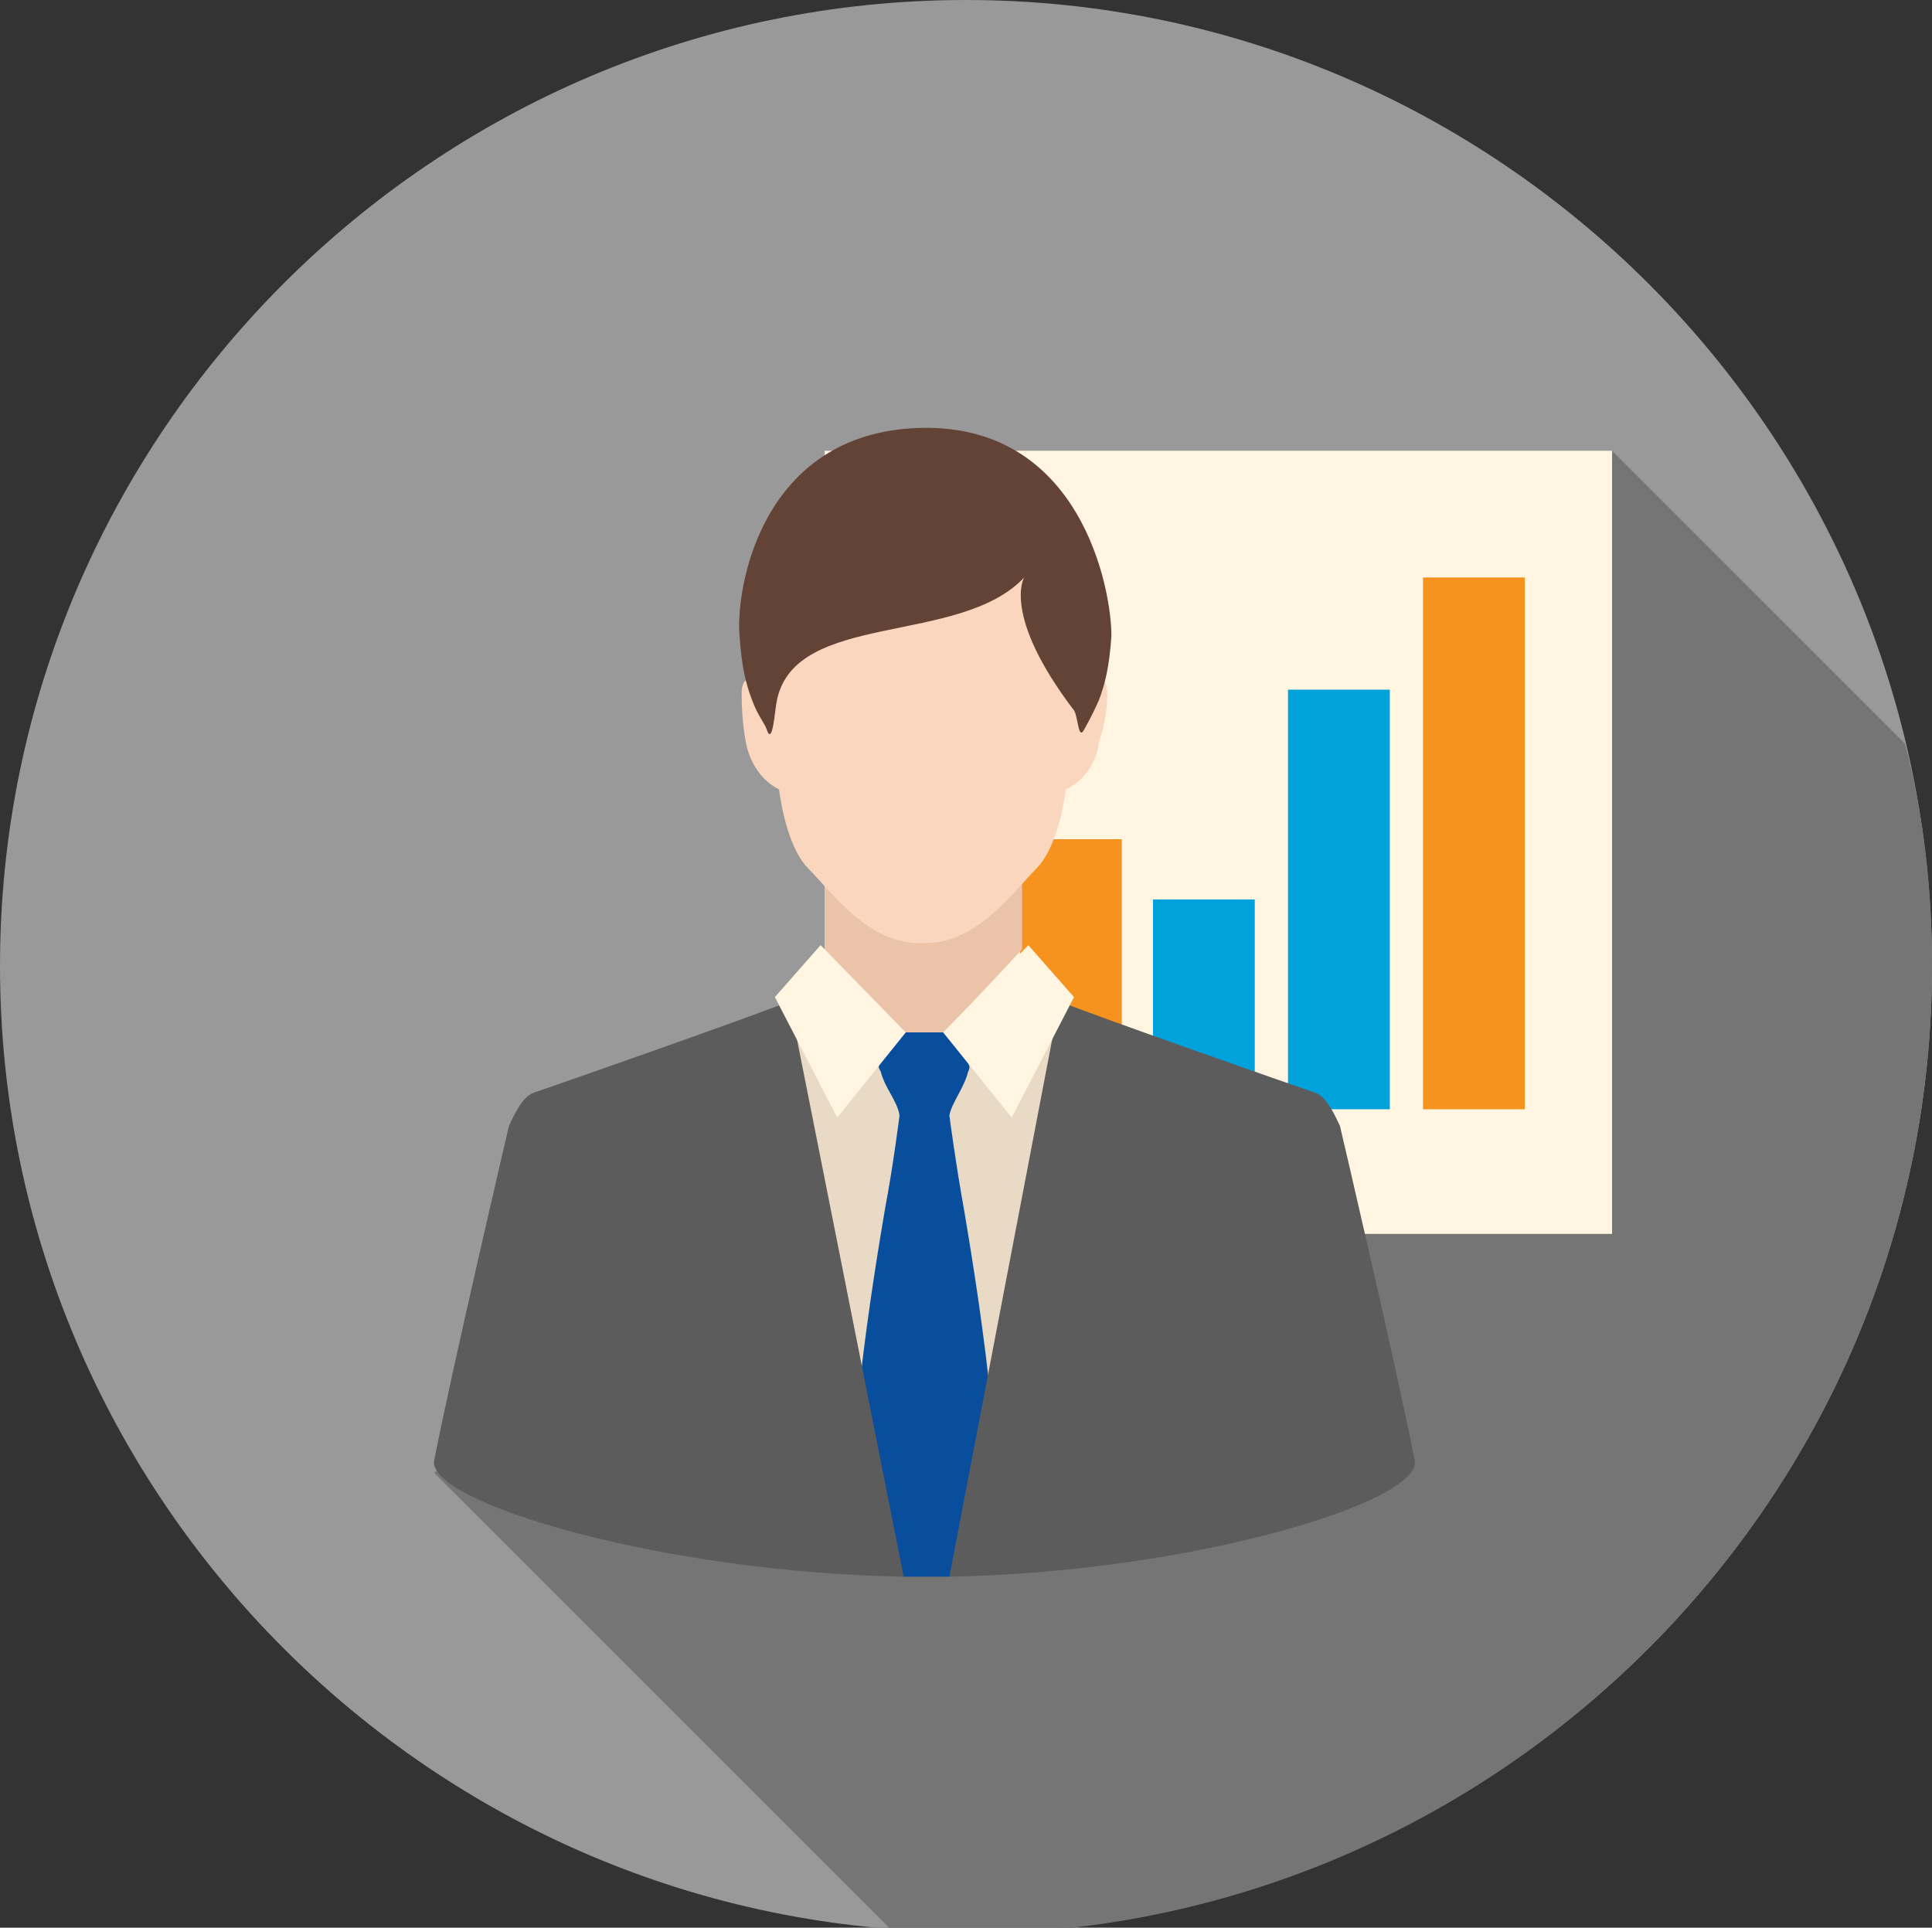 <?xml version="1.0" encoding="utf-8"?>
<!-- Generator: Adobe Illustrator 19.0.1, SVG Export Plug-In . SVG Version: 6.00 Build 0)  -->
<!DOCTYPE svg PUBLIC "-//W3C//DTD SVG 1.1//EN" "http://www.w3.org/Graphics/SVG/1.1/DTD/svg11.dtd">
<svg version="1.1" xmlns="http://www.w3.org/2000/svg" xmlns:xlink="http://www.w3.org/1999/xlink" x="0px" y="0px"
	 viewBox="0 0 93 92.8" enable-background="new 0 0 93 92.8" xml:space="preserve">
<rect x="0" y="0" width="93" height="92.8" fill="#333333" stroke="none"/>
<g id="Layer_1">
	<path fill="#99999A" d="M93,46.5C93,72.1,72.1,93,46.5,93S0,72.1,0,46.5C0,20.9,20.9,0,46.5,0S93,20.9,93,46.5z"/>
</g>
<g id="Layer_8">
	<g>
		<path fill="#757575" d="M93,46.5c0-3.7-0.4-7.3-1.3-10.7L77.6,21.7L20.9,70.9l22,22c1.2,0.1,2.4,0.2,3.6,0.2
			C72.1,93,93,72.1,93,46.5z"/>
		<rect x="39.7" y="21.7" fill="#FFF5E1" width="37.9" height="37.7"/>
		<g>
			<rect x="49.1" y="40.4" fill="#F6921E" width="4.9" height="13"/>
			<rect x="55.5" y="43.3" fill="#00A2DB" width="4.9" height="10.1"/>
			<rect x="62" y="33.2" fill="#00A2DB" width="4.9" height="20.2"/>
			<rect x="68.5" y="27.8" fill="#F6921E" width="4.9" height="25.6"/>
		</g>
		<g>
			<polygon fill="#EAC3A9" points="46.4,48.7 44.5,50.7 42.4,48.7 39.7,45.7 39.7,40.9 49.2,40.9 49.2,45.7 			"/>
			<path fill="#F9D6BD" d="M35.7,33.4c0-1.3,1-0.4,1-0.4s-2.1-12.2,7.8-12.2c9.9,0,7.8,12.2,7.8,12.2s1-0.9,1,0.4
				c0,1.3-0.4,2.3-0.4,2.3s-0.1,1.6-1.6,2.3c0,0-0.3,2.7-1.4,3.8c-1.1,1.1-2.9,3.7-5.5,3.6c-2.6,0.1-4.4-2.5-5.5-3.6
				c-1.1-1.1-1.4-3.8-1.4-3.8c-1.4-0.7-1.6-2.3-1.6-2.3S35.7,34.8,35.7,33.4z"/>
			<polygon fill="#E8DAC4" points="52.3,66.4 37.3,66.4 37.3,49.6 44.5,50.7 52.3,49.5 			"/>
			<path fill="#094E9D" d="M47.6,66.5c-0.4-3.6-1-7.1-1.2-8.3c-0.4-2.2-0.7-4.5-0.7-4.5c0.1-0.6,0.7-1.3,0.9-2.1
				c0.1-0.2,0.1-0.3-0.1-0.6l-0.8-1.2c-0.1-0.1-0.2-0.1-0.3-0.1h-0.9h-0.9c-0.1,0-0.2,0.1-0.3,0.1L42.5,51c-0.3,0.3-0.2,0.4-0.1,0.6
				c0.2,0.8,0.8,1.4,0.9,2.1c0,0-0.3,2.4-0.7,4.5c-0.2,1.2-0.8,4.7-1.2,8.3c0,0-3.4,8.7,2.1,9.4c0.3,0,1.9,0,2.2,0
				C51,75.2,47.6,66.5,47.6,66.5z"/>
			<path fill="#5C5C5C" d="M51,48.2c1.4,0.6,11.7,4.2,12.3,4.4c0.6,0.2,1,1.2,1.2,1.6c0.1,0.4,2.8,12,3.6,16.1
				c0.4,2-10.8,5.4-22.4,5.6L51,48.2z M38,48.2c-1.4,0.6-11.7,4.2-12.3,4.4c-0.6,0.2-1,1.2-1.2,1.6c-0.1,0.4-2.8,12-3.6,16.1
				c-0.4,2,10.9,5.4,22.6,5.6L38,48.2z"/>
			<path fill="#FFF5E1" d="M43.6,49.7l-3.3,4.1l-3-5.8l2.2-2.5L43.6,49.7z M45.4,49.7l3.3,4.1l3-5.8l-2.2-2.5L45.4,49.7z"/>
			<path fill="#634335" d="M44.3,20.6c-7.7,0.2-8.9,7.8-8.7,10c0.1,1.5,0.3,2.3,0.6,3.1c0.3,0.8,0.6,1.1,0.7,1.4
				c0.3,0.9,0.4-1,0.5-1.4c0.9-4.3,8.8-2.6,11.9-5.9c0,0-1.1,1.8,2.4,6.4c0.2,0.3,0.2,1.5,0.5,0.9c0.1-0.2,0.3-0.5,0.7-1.4
				c0.3-0.8,0.5-1.6,0.6-3.1C53.5,28.3,52,20.4,44.3,20.6z"/>
		</g>
	</g>
</g>
<g id="Layer_12">
</g>
<g id="Layer_10">
</g>
<g id="Layer_9">
</g>
</svg>
